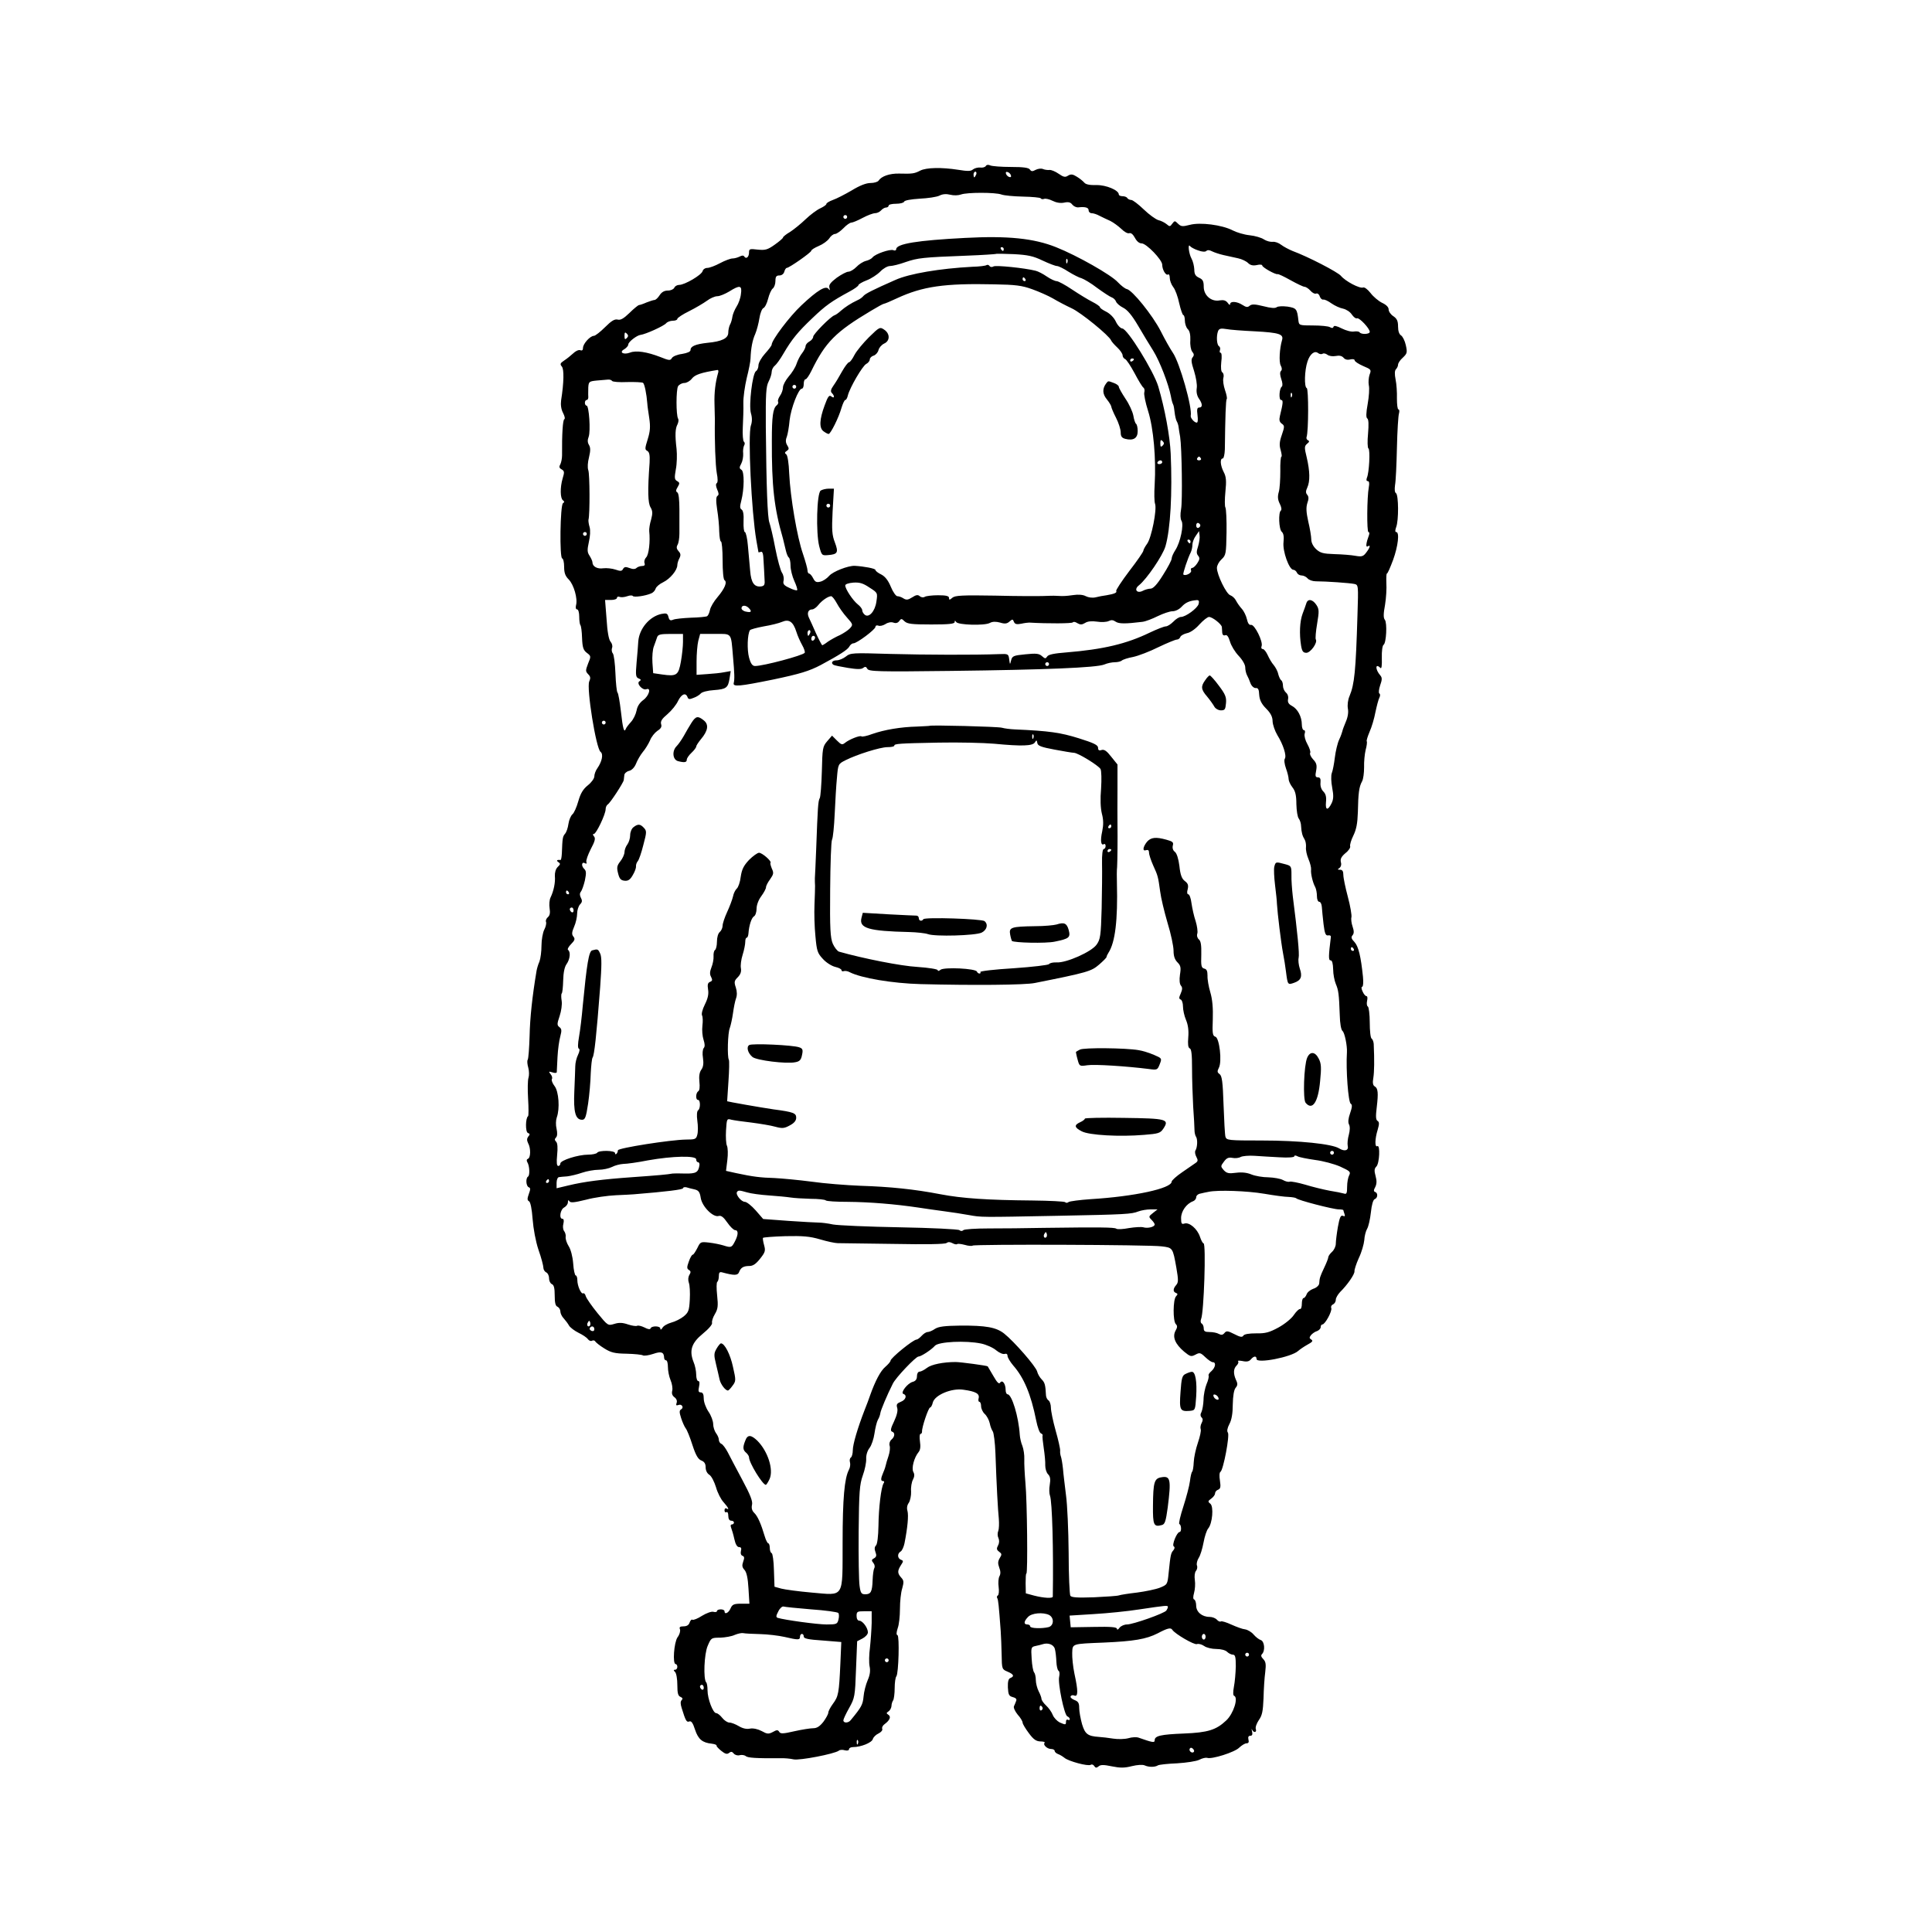 <?xml version="1.0" standalone="no"?>
<!DOCTYPE svg PUBLIC "-//W3C//DTD SVG 20010904//EN"
 "http://www.w3.org/TR/2001/REC-SVG-20010904/DTD/svg10.dtd">
<svg version="1.0" xmlns="http://www.w3.org/2000/svg"
 width="1024pt" height="1024pt" viewBox="0 0 1024 1024"
 preserveAspectRatio="xMidYMid meet">

<g transform="translate(0,1024) scale(0.1,-0.1)"
fill="#000000" stroke="none">
<path d="M5225 9360 c-4 -6 -17 -10 -30 -8 -12 1 -29 -3 -38 -10 -11 -10 -29
-10 -78 -2 -89 14 -169 12 -201 -4 -31 -16 -41 -18 -113 -16 -50 1 -93 -14
-108 -37 -4 -7 -24 -13 -43 -13 -23 0 -57 -13 -101 -40 -36 -21 -81 -44 -99
-50 -19 -7 -34 -16 -34 -21 0 -5 -15 -15 -32 -23 -18 -8 -53 -34 -78 -58 -25
-24 -62 -54 -82 -67 -21 -12 -38 -26 -38 -30 0 -4 -20 -21 -44 -38 -38 -27
-50 -30 -90 -26 -42 5 -46 4 -46 -15 0 -24 -15 -37 -25 -22 -4 7 -12 7 -25 0
-10 -5 -27 -10 -38 -10 -10 0 -40 -11 -66 -25 -26 -14 -56 -25 -67 -25 -12 0
-23 -8 -25 -17 -6 -21 -95 -73 -124 -73 -11 0 -23 -7 -26 -15 -4 -8 -18 -15
-34 -15 -19 0 -33 -8 -44 -25 -9 -14 -21 -25 -27 -25 -5 0 -24 -6 -42 -13 -18
-8 -36 -14 -41 -14 -4 -1 -27 -19 -50 -42 -30 -29 -47 -39 -62 -35 -16 4 -33
-6 -67 -40 -25 -25 -52 -46 -59 -46 -20 0 -58 -42 -58 -64 0 -12 -5 -16 -15
-12 -8 3 -25 -5 -37 -17 -13 -12 -34 -29 -48 -38 -21 -14 -23 -19 -12 -32 12
-14 11 -84 -4 -179 -3 -23 0 -47 10 -66 9 -17 12 -32 7 -34 -8 -3 -13 -77 -12
-192 0 -15 -4 -36 -9 -47 -8 -13 -6 -20 7 -27 15 -9 15 -15 5 -48 -14 -48 -13
-106 2 -116 8 -6 8 -10 0 -15 -15 -10 -19 -293 -4 -293 5 0 10 -20 10 -44 0
-33 6 -49 25 -68 26 -27 48 -101 38 -136 -3 -13 -1 -22 6 -22 6 0 11 -17 11
-38 0 -21 3 -42 6 -45 4 -4 8 -34 9 -68 2 -51 7 -65 25 -79 23 -17 23 -19 7
-57 -14 -37 -14 -41 0 -56 13 -13 14 -21 6 -39 -15 -35 36 -355 60 -373 16
-12 8 -51 -17 -87 -9 -12 -16 -32 -16 -43 0 -11 -15 -32 -34 -47 -26 -21 -39
-43 -51 -85 -9 -32 -23 -63 -31 -69 -8 -7 -18 -29 -21 -50 -3 -22 -11 -46 -19
-54 -12 -15 -13 -23 -16 -102 -1 -20 -4 -37 -7 -36 -19 2 -24 -3 -12 -11 12
-8 12 -12 -3 -26 -11 -11 -16 -30 -15 -49 3 -33 -6 -78 -23 -113 -6 -12 -8
-38 -5 -57 4 -24 1 -39 -9 -47 -8 -7 -13 -18 -10 -25 3 -7 -1 -26 -9 -41 -8
-15 -15 -54 -15 -85 0 -31 -5 -69 -11 -85 -7 -15 -13 -37 -15 -48 -23 -137
-35 -250 -37 -346 -2 -63 -6 -120 -10 -126 -4 -5 -2 -25 3 -42 5 -18 5 -42 1
-54 -4 -12 -5 -62 -2 -110 3 -49 3 -91 0 -93 -14 -9 -15 -84 -1 -89 11 -4 12
-8 2 -19 -8 -11 -8 -20 -1 -35 15 -26 14 -78 -1 -83 -7 -3 -8 -9 -3 -18 12
-19 14 -69 4 -76 -14 -8 -11 -52 4 -57 9 -3 9 -11 0 -35 -9 -25 -9 -34 1 -39
8 -5 15 -41 19 -95 4 -51 16 -117 31 -162 15 -42 26 -85 26 -95 0 -10 7 -21
15 -25 8 -3 15 -17 15 -31 0 -14 7 -28 15 -31 11 -5 15 -21 15 -60 0 -39 4
-56 15 -60 8 -4 15 -15 15 -25 0 -10 8 -27 18 -37 9 -10 22 -27 28 -38 6 -10
28 -27 50 -38 21 -10 44 -25 50 -34 6 -8 16 -12 22 -8 6 3 14 2 17 -4 4 -6 25
-23 48 -37 35 -22 55 -27 118 -28 42 -1 81 -5 87 -9 6 -3 30 0 54 8 43 15 57
10 58 -21 0 -7 5 -13 10 -13 6 0 10 -16 10 -35 0 -20 6 -51 14 -70 8 -18 12
-44 9 -56 -4 -15 0 -26 12 -35 11 -8 15 -20 11 -30 -4 -12 -2 -15 9 -11 18 8
32 -13 15 -23 -10 -6 -10 -15 0 -46 7 -22 18 -46 24 -54 7 -8 23 -48 36 -89
18 -55 30 -75 47 -82 16 -6 23 -17 23 -36 0 -17 8 -33 20 -40 11 -7 26 -37 35
-66 8 -29 26 -64 40 -79 25 -28 33 -44 15 -33 -5 3 -10 -1 -10 -10 0 -9 5 -13
10 -10 6 4 10 -5 10 -19 0 -16 6 -26 15 -26 8 0 15 -4 15 -10 0 -5 -5 -10 -11
-10 -7 0 -8 -7 -4 -17 4 -10 12 -37 17 -60 6 -28 15 -43 25 -43 11 0 14 -6 10
-21 -3 -12 0 -22 8 -25 11 -4 11 -12 4 -31 -7 -20 -6 -30 7 -44 11 -12 18 -44
21 -98 l5 -81 -44 0 c-38 0 -47 -4 -56 -25 -11 -25 -32 -34 -32 -15 0 6 -9 10
-20 10 -11 0 -20 -4 -20 -9 0 -5 -8 -7 -19 -4 -10 3 -37 -7 -60 -21 -23 -15
-46 -24 -51 -21 -5 3 -11 -4 -15 -15 -4 -13 -15 -20 -32 -20 -19 0 -24 -4 -19
-16 3 -9 -2 -28 -13 -42 -19 -28 -27 -142 -10 -142 5 0 9 -7 9 -15 0 -8 -5
-15 -12 -15 -9 0 -9 -3 0 -12 7 -7 12 -38 12 -69 0 -44 4 -58 17 -63 11 -5 13
-10 6 -17 -7 -7 -7 -20 0 -42 21 -68 26 -77 41 -71 10 4 19 -9 30 -44 17 -51
39 -69 89 -74 15 -2 26 -6 25 -10 -2 -3 10 -16 25 -28 21 -17 31 -19 41 -11
10 8 16 8 25 -3 6 -8 21 -12 31 -9 11 3 26 1 33 -5 11 -9 54 -12 182 -11 22 1
54 -2 71 -6 32 -7 217 29 240 46 5 5 20 6 32 2 13 -3 22 -1 22 6 0 6 10 11 21
11 42 0 99 23 105 42 3 11 17 24 30 30 14 7 23 17 20 25 -3 7 3 18 13 25 27
20 35 39 20 49 -12 8 -12 10 0 18 8 5 15 18 16 28 0 10 4 24 9 31 4 6 8 36 8
64 0 29 4 58 9 63 12 16 17 214 6 218 -7 2 -6 15 1 37 7 18 12 64 12 103 0 38
5 87 12 108 9 33 9 42 -5 57 -21 23 -21 36 -2 66 14 21 14 24 0 29 -19 8 -20
33 -1 44 7 4 16 24 20 43 17 86 22 147 16 171 -5 16 -2 32 7 44 7 11 13 38 12
60 -2 22 3 50 10 63 8 15 9 28 2 40 -11 20 4 77 28 106 9 11 11 29 7 56 -3 22
-2 40 3 40 5 0 8 6 8 12 -2 21 34 128 43 128 4 0 11 12 14 26 10 40 100 78
163 68 65 -9 86 -21 80 -45 -3 -10 -1 -19 4 -19 5 0 9 -11 9 -23 0 -13 9 -32
19 -41 11 -10 23 -32 27 -50 3 -17 11 -36 16 -43 5 -7 12 -59 14 -115 6 -172
13 -301 18 -348 2 -25 1 -54 -3 -65 -5 -11 -4 -28 1 -37 5 -12 5 -26 -2 -39
-9 -17 -8 -23 5 -33 15 -11 16 -15 4 -34 -10 -17 -11 -28 -3 -50 8 -20 8 -35
1 -47 -5 -9 -7 -35 -4 -56 3 -22 1 -42 -4 -45 -5 -3 -7 -10 -3 -15 5 -9 8 -38
18 -174 2 -27 4 -84 5 -126 1 -75 2 -77 31 -89 33 -14 38 -25 15 -34 -10 -4
-14 -18 -13 -50 2 -38 6 -46 26 -51 16 -4 22 -11 18 -20 -3 -8 -8 -21 -12 -29
-3 -7 6 -27 20 -44 15 -16 26 -36 26 -42 0 -7 15 -32 33 -56 25 -34 39 -43 61
-44 16 0 26 -3 23 -7 -11 -10 13 -33 34 -33 11 0 19 -5 19 -10 0 -6 8 -13 18
-17 9 -3 24 -12 34 -20 21 -18 125 -46 139 -37 6 4 15 1 19 -7 7 -10 12 -10
23 -1 10 9 27 9 70 0 44 -9 67 -9 106 1 29 7 57 9 68 4 22 -10 54 -10 70 0 6
4 52 9 102 11 49 3 103 11 118 19 15 8 34 12 41 10 24 -9 147 30 170 54 13 12
30 23 39 23 10 0 14 6 10 20 -3 13 0 20 10 20 10 0 13 7 9 23 -3 12 -3 16 0
10 8 -19 27 -16 20 3 -3 9 4 29 16 47 18 25 22 47 25 116 1 47 5 109 9 138 5
42 3 55 -10 69 -12 12 -14 20 -7 27 18 18 13 67 -6 74 -10 3 -27 16 -39 30
-11 13 -31 25 -45 27 -13 1 -45 13 -72 25 -26 12 -51 20 -56 17 -5 -3 -14 1
-21 9 -7 8 -24 15 -39 15 -40 0 -71 26 -71 60 0 15 -5 30 -10 32 -7 2 -7 14
-1 36 5 18 7 48 4 67 -3 20 -1 41 6 49 6 7 9 20 5 29 -3 8 1 26 9 39 9 13 20
50 26 82 6 33 17 66 25 75 22 26 30 116 11 131 -14 11 -13 14 5 27 11 8 20 20
20 27 0 8 7 17 16 20 13 5 15 15 10 48 -4 24 -3 44 3 47 15 10 50 194 39 208
-6 7 -3 24 8 45 12 22 18 57 18 104 1 45 6 77 15 88 11 13 12 22 2 42 -15 34
-14 60 4 77 8 8 11 18 7 22 -4 4 7 4 24 1 22 -5 35 -2 44 9 15 18 30 20 30 2
0 -26 186 10 221 43 9 8 31 23 49 33 26 14 31 20 20 27 -11 7 -11 11 -1 24 7
8 21 18 32 21 10 4 19 13 19 21 0 8 4 14 9 14 14 0 53 71 47 87 -3 7 1 16 9
19 8 4 15 14 15 25 0 10 11 28 23 41 38 37 78 95 76 110 -1 7 9 39 23 70 15
31 27 74 29 95 1 21 8 48 15 60 7 11 16 51 20 87 4 40 12 67 20 70 17 6 18 33
3 38 -9 3 -9 10 0 26 8 16 9 33 2 58 -8 29 -7 40 4 51 17 17 21 118 5 108 -14
-8 -13 39 2 87 9 31 9 41 -1 47 -9 6 -10 24 -4 72 9 76 7 101 -11 111 -9 5
-12 19 -7 45 5 33 6 92 2 180 -1 12 -6 25 -11 28 -6 3 -10 42 -10 85 0 43 -5
82 -10 85 -6 3 -7 17 -4 31 3 13 2 24 -3 24 -6 0 -15 11 -21 25 -7 14 -7 25
-2 25 5 0 7 23 4 53 -11 108 -24 161 -45 184 -17 17 -19 26 -10 36 8 10 8 22
0 46 -6 17 -9 40 -6 50 2 10 -6 59 -19 107 -13 49 -24 101 -24 117 0 19 -5 27
-17 27 -14 0 -15 2 -4 9 8 6 12 18 8 31 -4 17 2 29 24 48 17 13 28 30 25 37
-2 7 5 32 17 56 16 33 22 64 24 124 2 100 6 134 22 163 7 12 11 46 11 75 -1
29 3 70 8 91 6 22 9 43 6 47 -2 4 5 26 15 50 11 24 25 71 31 104 7 33 16 68
21 77 5 10 5 19 0 22 -5 3 -3 22 4 43 11 31 11 41 1 53 -28 32 -27 67 0 40 7
-7 9 11 8 53 -1 35 3 65 9 69 15 9 20 117 7 133 -8 9 -8 32 1 79 6 36 9 88 7
116 -1 27 0 50 3 50 4 0 18 33 33 73 26 72 35 147 16 147 -6 0 -6 9 0 26 14
35 13 171 -1 180 -7 4 -8 20 -5 43 4 20 8 109 10 197 2 89 7 171 11 183 3 11
2 21 -3 21 -5 0 -8 26 -8 58 1 31 -2 77 -7 100 -6 30 -5 48 2 55 6 6 11 17 11
24 0 8 11 25 25 37 23 22 25 27 16 67 -5 23 -17 46 -25 51 -10 6 -16 23 -16
47 0 30 -6 42 -25 55 -14 9 -25 25 -25 36 0 12 -13 25 -35 35 -18 9 -46 32
-61 52 -15 19 -32 32 -39 29 -18 -7 -94 33 -118 62 -17 20 -173 101 -257 132
-19 8 -46 22 -59 32 -14 11 -34 18 -46 16 -12 -1 -32 4 -46 13 -13 9 -47 19
-76 22 -29 3 -69 15 -90 26 -56 29 -172 44 -227 29 -39 -10 -46 -9 -62 6 -17
17 -18 17 -31 0 -11 -16 -14 -16 -30 -2 -10 8 -29 18 -43 21 -14 4 -49 29 -78
57 -28 27 -58 50 -66 50 -8 0 -18 5 -21 10 -3 6 -15 10 -26 10 -10 0 -19 4
-19 9 0 23 -68 51 -119 50 -34 -1 -56 3 -64 13 -7 8 -24 22 -39 31 -22 14 -32
15 -47 6 -15 -10 -24 -8 -50 10 -17 12 -39 21 -48 20 -10 -1 -26 1 -35 5 -9 4
-26 2 -38 -4 -18 -10 -24 -9 -31 1 -6 10 -34 14 -101 14 -51 0 -100 4 -109 8
-10 5 -20 4 -24 -3z m-51 -45 c-4 -8 -8 -15 -10 -15 -2 0 -4 7 -4 15 0 8 4 15
10 15 5 0 7 -7 4 -15z m184 -4 c3 -8 -1 -12 -9 -9 -7 2 -15 10 -17 17 -3 8 1
12 9 9 7 -2 15 -10 17 -17z m-265 -102 c32 12 183 12 215 0 13 -5 64 -10 113
-11 50 -1 92 -5 95 -9 3 -5 11 -6 18 -3 8 3 28 -2 44 -10 20 -10 42 -14 62
-10 22 5 34 2 43 -10 7 -9 21 -16 32 -15 38 4 55 -1 55 -16 0 -8 7 -15 16 -15
9 0 28 -6 42 -14 15 -7 40 -20 57 -27 16 -8 42 -27 58 -42 16 -16 34 -26 42
-23 10 3 20 -6 30 -24 10 -19 23 -30 36 -30 25 0 109 -87 109 -113 0 -26 19
-59 31 -52 5 4 9 -5 9 -18 0 -13 8 -35 18 -48 11 -13 25 -52 32 -86 8 -35 18
-63 22 -63 4 0 8 -13 8 -29 0 -16 7 -37 15 -45 11 -10 15 -31 14 -60 -2 -25 3
-51 10 -60 10 -12 11 -19 2 -30 -9 -11 -7 -27 8 -73 10 -33 17 -72 14 -90 -3
-20 1 -40 11 -55 20 -28 21 -48 2 -48 -11 0 -13 -10 -9 -40 3 -24 2 -40 -4
-40 -13 0 -34 25 -32 36 10 41 -59 284 -95 335 -13 19 -42 70 -64 114 -43 84
-151 218 -180 223 -9 2 -30 18 -47 36 -35 39 -217 142 -328 186 -118 47 -256
61 -482 49 -252 -13 -365 -31 -365 -60 0 -6 -7 -9 -15 -5 -18 7 -96 -20 -110
-38 -5 -7 -22 -16 -36 -19 -15 -4 -37 -18 -50 -32 -13 -13 -32 -25 -42 -25
-10 0 -38 -15 -62 -32 -33 -25 -43 -38 -39 -53 4 -14 3 -16 -4 -7 -14 21 -59
-6 -144 -86 -64 -60 -158 -185 -158 -209 0 -5 -16 -26 -35 -47 -19 -21 -35
-49 -35 -62 0 -13 -6 -27 -13 -31 -19 -12 -39 -180 -27 -223 7 -23 7 -45 0
-65 -17 -51 3 -460 29 -610 6 -33 11 -61 11 -62 0 -1 6 0 13 2 8 4 13 -10 14
-47 2 -29 4 -71 5 -93 3 -34 0 -40 -17 -43 -37 -5 -54 19 -59 83 -3 33 -8 93
-12 133 -3 39 -11 72 -16 72 -5 0 -8 25 -7 56 2 36 -2 58 -10 63 -10 6 -10 17
-2 47 16 63 17 154 1 164 -12 7 -12 13 -1 33 7 13 11 37 10 53 -2 16 1 35 5
43 5 7 4 16 -1 20 -5 3 -8 38 -6 76 2 39 4 96 3 127 -1 32 8 92 18 135 11 43
20 89 20 103 2 54 10 97 25 130 8 19 18 57 22 83 4 27 14 51 21 54 8 3 19 25
25 49 6 24 17 49 25 55 8 6 14 24 14 40 0 23 5 29 21 29 12 0 23 8 26 20 3 11
9 20 13 20 13 0 130 82 130 91 0 5 18 16 39 25 22 9 47 27 56 40 8 13 22 24
31 24 8 0 28 14 44 30 16 17 35 30 42 30 7 0 34 11 60 25 26 14 56 25 66 25
11 0 25 7 32 15 7 8 19 15 26 15 8 0 14 5 14 10 0 6 18 10 39 10 22 0 41 5 43
11 2 7 36 13 83 16 43 2 90 9 104 16 17 9 37 10 57 5 19 -5 43 -4 57 1z m-603
-119 c0 -5 -4 -10 -10 -10 -5 0 -10 5 -10 10 0 6 5 10 10 10 6 0 10 -4 10 -10z
m1860 -177 c21 -8 38 -9 44 -3 6 6 17 5 30 -2 12 -6 39 -15 61 -20 22 -5 57
-13 77 -17 20 -4 44 -16 53 -25 12 -12 26 -15 46 -11 16 4 29 3 29 -2 0 -10
70 -49 81 -46 4 2 35 -13 69 -32 34 -19 68 -35 74 -35 7 0 21 -9 31 -20 10
-12 24 -19 31 -16 7 3 16 -4 19 -15 4 -11 12 -18 18 -17 7 2 26 -7 44 -20 17
-12 45 -25 62 -28 17 -4 37 -17 46 -31 9 -13 21 -23 28 -20 12 4 67 -54 67
-72 0 -13 -46 -15 -54 -2 -3 4 -16 6 -29 4 -14 -3 -43 5 -65 16 -28 14 -42 17
-44 9 -3 -8 -9 -8 -19 -2 -8 5 -48 9 -89 9 -73 0 -75 1 -78 25 -7 63 -10 67
-58 75 -26 3 -50 2 -57 -3 -8 -7 -32 -5 -70 5 -45 11 -61 12 -73 3 -11 -10
-19 -9 -39 4 -29 19 -65 21 -65 4 0 -6 -6 -4 -13 7 -10 13 -22 16 -42 13 -44
-9 -85 26 -85 72 0 30 -5 39 -25 48 -19 9 -25 19 -25 44 -1 18 -7 44 -15 58
-14 25 -21 84 -7 65 4 -5 23 -16 42 -22z m-1030 7 c0 -5 -2 -10 -4 -10 -3 0
-8 5 -11 10 -3 6 -1 10 4 10 6 0 11 -4 11 -10z m206 -61 c34 -16 68 -29 76
-29 8 0 35 -13 61 -30 26 -16 57 -32 70 -35 12 -4 50 -26 82 -51 33 -24 68
-47 77 -50 9 -3 20 -13 23 -22 3 -9 20 -24 38 -33 22 -11 46 -39 79 -95 25
-43 62 -104 81 -134 34 -55 80 -174 93 -240 3 -19 9 -39 12 -44 3 -5 6 -24 8
-43 2 -18 7 -39 11 -46 4 -6 9 -21 10 -32 1 -11 5 -33 8 -50 9 -59 13 -341 5
-384 -5 -28 -4 -51 2 -61 14 -21 -6 -115 -32 -155 -11 -17 -20 -37 -20 -46 0
-8 -21 -48 -46 -87 -31 -50 -52 -72 -66 -72 -10 0 -29 -5 -40 -11 -32 -17 -50
7 -21 29 41 33 125 156 140 206 27 92 37 283 28 491 -4 92 -31 239 -66 357
-24 80 -164 307 -191 307 -9 1 -25 17 -34 37 -10 21 -31 42 -51 52 -18 9 -33
19 -33 24 0 4 -18 17 -40 28 -22 11 -71 41 -107 65 -37 25 -74 45 -83 45 -8 0
-32 11 -51 24 -20 14 -47 28 -60 31 -60 15 -210 30 -223 23 -8 -5 -17 -4 -21
2 -4 6 -11 8 -16 5 -5 -4 -39 -8 -76 -9 -170 -9 -333 -36 -408 -70 -118 -52
-157 -72 -168 -84 -6 -8 -20 -18 -32 -23 -36 -17 -65 -36 -88 -56 -12 -11 -27
-22 -34 -24 -21 -7 -113 -100 -113 -114 0 -8 -9 -19 -20 -25 -11 -6 -20 -17
-20 -24 0 -7 -8 -24 -18 -37 -11 -13 -24 -39 -30 -57 -6 -19 -25 -49 -42 -68
-16 -19 -30 -45 -30 -57 0 -12 -7 -33 -16 -45 -8 -12 -13 -26 -10 -31 3 -5 0
-14 -8 -20 -19 -16 -25 -59 -25 -186 -1 -242 12 -358 59 -520 4 -16 11 -45 15
-62 4 -18 11 -35 16 -38 5 -4 9 -23 9 -43 0 -20 9 -57 20 -81 11 -24 18 -46
15 -49 -3 -3 -21 2 -41 12 -29 13 -35 21 -31 38 3 11 0 30 -8 42 -8 11 -24 70
-36 131 -11 60 -26 121 -31 135 -10 27 -16 184 -19 506 -1 177 1 215 15 242 9
17 16 40 16 50 0 11 7 26 16 33 9 7 30 36 46 64 45 77 77 116 154 189 70 67
101 89 197 141 26 14 47 29 47 34 0 4 19 16 43 25 24 9 56 30 72 46 16 17 39
30 52 30 13 0 50 9 83 21 65 22 89 25 325 34 82 3 151 8 153 9 1 2 44 1 95 -1
75 -4 103 -10 153 -34z m131 -11 c-3 -8 -6 -5 -6 6 -1 11 2 17 5 13 3 -3 4
-12 1 -19z m-222 -88 c3 -5 1 -10 -4 -10 -6 0 -11 5 -11 10 0 6 2 10 4 10 3 0
8 -4 11 -10z m36 -53 c36 -13 86 -35 110 -49 25 -15 69 -38 99 -52 50 -23 199
-145 209 -170 2 -6 17 -23 33 -38 15 -14 28 -33 28 -41 0 -8 6 -17 13 -20 8
-3 30 -37 51 -76 20 -38 41 -73 47 -76 5 -4 7 -15 4 -25 -3 -9 6 -54 20 -98
29 -91 43 -254 35 -390 -3 -46 -2 -92 2 -102 11 -30 -19 -181 -42 -212 -11
-15 -20 -32 -20 -37 0 -6 -33 -54 -74 -107 -41 -54 -72 -102 -70 -106 6 -9 -9
-16 -51 -23 -16 -2 -43 -7 -58 -11 -17 -4 -38 -1 -52 6 -14 8 -40 10 -66 6
-44 -6 -51 -6 -91 -4 -13 1 -43 0 -68 -1 -25 -1 -139 -1 -255 2 -174 3 -213 1
-227 -11 -15 -13 -18 -13 -18 -1 0 10 -15 14 -58 14 -31 0 -63 -4 -70 -8 -7
-5 -19 -4 -27 3 -10 9 -20 7 -40 -6 -22 -14 -31 -15 -46 -6 -10 7 -25 12 -33
12 -7 0 -23 22 -34 49 -14 34 -30 55 -51 66 -17 8 -31 19 -31 24 0 8 -60 19
-110 22 -35 1 -115 -30 -135 -53 -12 -14 -33 -28 -47 -31 -20 -5 -28 -2 -38
18 -7 14 -17 25 -22 25 -4 0 -8 8 -8 17 0 9 -11 48 -24 87 -31 88 -67 300 -73
426 -2 57 -9 98 -16 102 -9 6 -8 11 3 18 12 8 13 13 3 29 -9 14 -10 28 -3 45
5 13 12 53 15 88 7 64 47 168 65 168 6 0 10 11 10 25 0 14 4 25 10 25 5 0 18
19 30 43 75 154 129 208 317 320 33 20 64 37 68 37 4 0 35 13 69 29 136 63
251 80 516 74 112 -2 146 -6 201 -26z m-1544 -26 c-2 -21 -13 -51 -23 -66 -10
-16 -20 -40 -22 -53 -2 -14 -7 -33 -13 -43 -5 -10 -9 -29 -9 -42 0 -30 -34
-47 -110 -54 -63 -7 -90 -18 -90 -38 0 -9 -16 -16 -45 -21 -25 -3 -49 -13 -54
-22 -8 -14 -15 -13 -62 6 -70 27 -128 36 -160 23 -35 -13 -60 2 -30 18 11 7
21 18 21 25 0 14 46 49 65 51 26 3 124 47 136 62 6 7 22 13 35 13 13 0 24 4
24 10 0 5 28 24 63 41 34 17 76 42 94 55 17 13 42 24 55 24 13 0 41 12 63 25
57 36 69 33 62 -14z m2723 -197 c130 -7 155 -15 145 -47 -13 -44 -17 -115 -7
-134 7 -13 8 -23 1 -30 -6 -6 -5 -21 2 -42 7 -19 8 -36 3 -40 -14 -10 -17 -71
-4 -71 12 0 11 -15 -6 -84 -5 -21 -3 -32 9 -41 16 -11 16 -16 1 -60 -13 -37
-14 -55 -6 -81 5 -19 7 -34 4 -34 -4 0 -7 -35 -6 -78 0 -42 -3 -92 -8 -109 -7
-24 -6 -41 5 -63 9 -17 11 -32 6 -36 -14 -9 -11 -100 5 -113 9 -8 12 -25 9
-54 -6 -48 30 -147 52 -147 7 0 15 -7 19 -15 3 -8 14 -15 24 -15 11 0 25 -7
32 -15 7 -9 27 -16 44 -16 55 0 180 -9 204 -14 22 -5 22 -6 17 -163 -9 -301
-16 -368 -42 -431 -9 -20 -12 -48 -9 -66 4 -20 0 -46 -11 -71 -9 -21 -17 -43
-18 -49 -1 -5 -8 -26 -17 -45 -9 -19 -19 -62 -23 -95 -4 -33 -11 -70 -16 -82
-5 -13 -4 -47 2 -78 8 -42 7 -61 -3 -82 -20 -41 -34 -38 -30 5 3 28 -1 44 -14
57 -11 11 -17 29 -15 47 2 20 -2 28 -14 28 -13 0 -15 7 -9 36 5 28 2 40 -16
59 -12 13 -19 28 -16 34 4 5 -3 26 -14 46 -12 21 -18 45 -15 56 4 11 2 19 -4
19 -6 0 -11 14 -11 30 0 41 -22 83 -53 99 -17 9 -23 19 -20 35 3 13 -2 28 -11
35 -9 8 -16 24 -16 37 0 12 -4 25 -9 28 -5 3 -12 18 -16 33 -3 16 -15 37 -24
48 -10 11 -24 35 -32 53 -8 17 -19 32 -26 32 -7 0 -10 7 -6 16 8 23 -37 115
-56 112 -10 -2 -17 8 -22 30 -4 18 -16 43 -27 55 -11 12 -25 32 -31 44 -6 12
-19 24 -30 28 -21 6 -71 109 -71 145 0 13 11 33 24 45 24 22 25 30 27 143 1
66 -2 125 -6 132 -4 6 -4 44 0 84 6 57 4 80 -9 104 -18 35 -21 72 -5 72 5 0
10 21 11 48 2 172 5 262 10 267 3 3 -1 24 -9 47 -8 23 -12 52 -9 64 4 13 1 26
-5 30 -7 4 -9 24 -6 55 4 28 2 49 -3 49 -5 0 -7 6 -4 14 3 8 1 17 -5 21 -12 7
-15 54 -5 80 5 13 15 16 43 11 20 -4 88 -9 151 -12z m-3328 -36 c-9 -9 -12 -7
-12 12 0 19 3 21 12 12 9 -9 9 -15 0 -24z m3688 -83 c6 4 17 1 25 -5 9 -7 28
-10 44 -7 20 4 33 1 42 -9 8 -10 21 -13 36 -9 13 3 23 1 23 -5 0 -6 20 -19 45
-30 43 -18 44 -20 34 -46 -5 -15 -7 -40 -4 -56 4 -16 1 -60 -6 -99 -9 -49 -9
-73 -2 -77 7 -5 8 -32 4 -80 -4 -40 -3 -76 2 -79 10 -6 4 -129 -8 -155 -4 -11
-3 -18 4 -18 8 0 10 -11 6 -32 -10 -53 -11 -238 -2 -238 5 0 6 -7 3 -16 -15
-40 -19 -67 -7 -60 17 11 13 -6 -8 -33 -15 -20 -23 -23 -57 -17 -21 4 -71 8
-111 9 -60 2 -75 6 -97 26 -16 15 -26 35 -26 52 0 15 -7 58 -16 95 -11 50 -12
74 -5 97 8 22 8 34 0 44 -9 10 -9 20 0 39 15 33 14 86 -3 159 -13 53 -13 60 2
73 12 9 13 15 5 18 -7 3 -10 11 -8 17 11 31 11 257 1 260 -14 5 -12 94 4 141
13 40 38 60 57 44 7 -5 17 -7 23 -3z m-1000 -29 c0 -3 -4 -8 -10 -11 -5 -3
-10 -1 -10 4 0 6 5 11 10 11 6 0 10 -2 10 -4z m-2204 -73 c-14 -48 -21 -104
-19 -163 1 -36 2 -74 2 -85 -2 -112 3 -242 10 -282 6 -30 6 -50 0 -54 -6 -4
-5 -16 2 -33 9 -20 10 -29 2 -34 -8 -5 -9 -26 -2 -72 6 -36 11 -89 11 -117 1
-29 5 -53 9 -53 5 0 9 -45 9 -99 0 -58 4 -102 10 -106 16 -10 1 -45 -37 -90
-19 -22 -37 -52 -40 -68 -3 -15 -10 -30 -15 -33 -5 -3 -43 -7 -86 -8 -42 -2
-85 -6 -95 -11 -14 -6 -20 -2 -24 15 -5 19 -11 21 -37 16 -63 -13 -118 -78
-123 -146 -1 -19 -5 -70 -9 -112 -6 -68 -4 -78 11 -84 13 -5 14 -9 4 -15 -18
-11 17 -50 37 -42 27 10 14 -35 -16 -57 -19 -14 -32 -33 -36 -56 -4 -20 -17
-47 -30 -61 -12 -13 -25 -30 -27 -36 -9 -24 -16 1 -26 92 -6 52 -14 97 -18
100 -4 3 -9 49 -11 101 -2 52 -8 100 -14 107 -6 7 -7 20 -4 29 4 9 0 24 -8 33
-9 10 -17 52 -21 119 l-8 102 32 0 c17 0 31 5 31 11 0 6 7 9 15 5 8 -3 26 -1
40 4 13 5 27 5 29 1 6 -8 66 0 98 14 10 4 20 15 23 25 3 10 21 25 40 34 37 18
75 64 75 91 0 9 5 25 11 36 8 16 7 25 -4 37 -11 12 -13 22 -6 34 6 10 10 37
10 60 0 24 0 81 0 127 0 53 -4 87 -11 91 -9 5 -8 13 2 29 11 19 11 23 -3 31
-14 8 -15 17 -7 62 6 29 7 78 4 108 -9 75 -7 109 5 131 5 11 7 24 3 30 -11 19
-11 153 0 172 6 9 21 17 33 17 12 0 30 10 40 23 16 21 49 32 136 46 5 0 6 -7
3 -16z m-562 -42 c3 -5 39 -8 80 -6 41 1 79 -1 84 -4 8 -5 19 -58 23 -111 0
-8 5 -42 10 -75 7 -47 5 -71 -8 -113 -15 -48 -16 -55 -2 -62 11 -7 14 -22 12
-62 -11 -151 -9 -214 5 -237 11 -19 12 -31 3 -65 -7 -22 -11 -50 -10 -61 6
-55 -2 -125 -16 -139 -8 -8 -12 -22 -9 -30 4 -11 0 -16 -13 -16 -10 0 -24 -5
-29 -10 -7 -7 -19 -8 -37 -1 -21 8 -28 7 -35 -5 -6 -12 -14 -12 -40 -3 -18 6
-47 9 -64 7 -32 -5 -58 9 -58 32 0 6 -7 21 -15 34 -13 19 -13 31 -4 73 7 30 9
62 4 79 -5 16 -7 34 -6 39 8 28 7 243 -1 263 -5 14 -3 42 4 69 8 34 8 50 0 64
-8 13 -9 26 -2 44 11 30 2 165 -11 165 -5 0 -9 7 -9 15 0 8 4 15 10 15 5 0 9
8 8 18 -1 9 0 31 0 49 2 30 5 32 45 36 23 2 50 4 59 5 9 1 19 -2 22 -7z m976
-31 c0 -5 -4 -10 -10 -10 -5 0 -10 5 -10 10 0 6 5 10 10 10 6 0 10 -4 10 -10z
m2627 -52 c-3 -8 -6 -5 -6 6 -1 11 2 17 5 13 3 -3 4 -12 1 -19z m-685 -260
c-9 -9 -12 -7 -12 12 0 19 3 21 12 12 9 -9 9 -15 0 -24z m203 -68 c3 -5 -1
-10 -10 -10 -9 0 -13 5 -10 10 3 6 8 10 10 10 2 0 7 -4 10 -10z m-205 -20 c0
-5 -7 -10 -16 -10 -8 0 -12 5 -9 10 3 6 10 10 16 10 5 0 9 -4 9 -10z m202
-335 c0 -5 -5 -11 -11 -13 -6 -2 -11 4 -11 13 0 9 5 15 11 13 6 -2 11 -8 11
-13z m-3252 -45 c0 -5 -4 -10 -10 -10 -5 0 -10 5 -10 10 0 6 5 10 10 10 6 0
10 -4 10 -10z m3240 -66 c-9 -27 -9 -38 0 -49 10 -12 9 -20 -4 -40 -9 -14 -21
-25 -27 -25 -6 0 -9 -6 -6 -14 5 -13 -31 -31 -41 -21 -4 4 24 88 39 117 5 10
9 28 9 41 0 12 8 34 18 47 l17 25 3 -23 c2 -12 -2 -38 -8 -58z m-40 26 c0 -5
-2 -10 -4 -10 -3 0 -8 5 -11 10 -3 6 -1 10 4 10 6 0 11 -4 11 -10z m-1665
-319 c-7 -51 -40 -88 -62 -69 -7 6 -13 16 -13 23 0 8 -11 22 -24 32 -26 21
-66 81 -66 100 0 7 18 13 43 15 33 2 51 -3 85 -26 44 -28 44 -28 37 -75z
m-210 -8 c11 -21 35 -55 54 -76 32 -36 33 -38 16 -57 -9 -10 -33 -26 -53 -36
-21 -9 -49 -25 -64 -35 -14 -11 -28 -19 -30 -19 -2 0 -17 28 -33 63 -15 34
-32 72 -38 84 -11 24 -3 43 18 43 7 0 22 10 32 23 19 24 51 46 68 47 6 0 19
-17 30 -37z m1918 -4 c-6 -23 -69 -69 -94 -69 -9 0 -27 -11 -40 -25 -13 -13
-31 -25 -40 -25 -9 0 -47 -15 -85 -33 -124 -60 -247 -89 -442 -105 -64 -5 -96
-11 -102 -22 -8 -12 -11 -12 -27 2 -15 14 -31 16 -88 10 -63 -6 -70 -9 -76
-32 -6 -25 -6 -24 -10 5 -4 29 -5 30 -54 28 -131 -5 -390 -4 -578 1 -199 6
-209 6 -234 -14 -14 -11 -36 -20 -49 -20 -23 0 -32 -14 -16 -24 5 -3 39 -10
76 -16 49 -8 72 -8 81 0 10 8 16 7 22 -5 8 -14 52 -16 444 -11 496 6 771 17
812 34 16 7 41 12 56 12 15 0 31 4 37 9 5 5 32 14 60 19 28 6 88 29 134 52 46
22 90 40 97 40 8 0 16 6 19 14 3 8 19 16 35 20 18 3 46 23 66 46 20 22 43 40
51 40 18 0 66 -38 68 -53 0 -7 2 -20 2 -31 1 -11 7 -16 16 -13 9 4 17 -7 25
-33 6 -22 27 -56 46 -76 20 -21 35 -47 35 -61 0 -13 4 -31 9 -41 5 -9 14 -29
19 -44 6 -15 18 -25 27 -25 13 2 18 -7 19 -36 2 -27 12 -48 37 -73 24 -24 34
-44 34 -68 1 -18 12 -50 25 -72 31 -50 50 -109 40 -125 -5 -6 -2 -30 6 -52 8
-22 14 -47 14 -57 0 -9 9 -29 20 -43 15 -19 21 -41 21 -89 1 -35 6 -69 13 -77
6 -8 12 -26 12 -40 2 -34 7 -52 19 -71 5 -8 8 -26 7 -40 -2 -14 4 -42 13 -63
9 -21 15 -46 14 -55 -3 -21 9 -71 22 -94 5 -10 9 -31 9 -48 0 -17 5 -30 13
-30 6 0 12 -12 13 -27 1 -16 5 -56 9 -91 6 -49 11 -62 24 -60 9 2 15 -1 15 -7
-13 -104 -13 -125 -2 -125 9 0 13 -17 14 -48 0 -26 7 -60 14 -77 14 -33 17
-52 21 -165 1 -45 7 -79 15 -85 11 -9 25 -78 23 -112 -6 -94 7 -264 20 -273 9
-5 8 -18 -3 -50 -10 -28 -12 -49 -6 -60 6 -11 5 -32 -1 -55 -6 -21 -8 -46 -6
-57 7 -26 -16 -33 -45 -15 -38 24 -211 42 -410 42 -178 0 -187 1 -193 20 -3
11 -7 88 -10 170 -4 120 -8 152 -21 162 -13 9 -13 15 -4 33 18 33 3 158 -18
165 -15 4 -17 18 -14 92 2 59 -2 106 -13 143 -9 30 -16 70 -15 88 0 25 -4 35
-17 38 -16 4 -18 15 -16 74 1 50 -2 72 -13 81 -8 7 -12 20 -8 31 3 10 -1 40
-9 66 -9 26 -18 68 -22 95 -3 26 -11 47 -17 47 -6 0 -8 11 -3 27 5 21 1 31
-15 43 -16 12 -24 32 -29 80 -5 39 -14 67 -24 75 -10 7 -14 20 -11 33 5 17 0
22 -33 31 -57 16 -83 13 -104 -11 -22 -28 -25 -52 -4 -44 10 3 15 -1 15 -13 0
-11 10 -41 22 -68 25 -55 26 -58 37 -138 4 -33 22 -108 39 -166 18 -58 32
-125 32 -148 0 -28 6 -47 21 -62 17 -17 19 -28 13 -65 -4 -28 -2 -49 5 -58 9
-10 8 -21 -1 -42 -10 -22 -10 -28 0 -32 6 -2 12 -18 12 -37 0 -18 7 -50 16
-71 11 -26 15 -56 12 -92 -3 -37 -1 -55 8 -59 9 -3 12 -34 12 -106 0 -56 3
-147 6 -202 4 -55 7 -111 7 -125 0 -14 4 -29 8 -35 9 -12 8 -56 -3 -73 -4 -6
-2 -21 5 -34 9 -17 9 -23 -4 -32 -9 -6 -41 -28 -71 -49 -31 -21 -56 -44 -56
-50 0 -36 -198 -79 -430 -93 -58 -4 -110 -11 -116 -15 -6 -5 -14 -6 -18 -1 -4
4 -83 8 -174 9 -236 2 -372 11 -487 33 -140 27 -268 40 -425 45 -74 3 -191 12
-260 22 -69 9 -156 17 -195 19 -73 2 -115 7 -203 26 l-54 12 7 57 c4 31 3 65
-2 76 -5 10 -7 47 -5 81 4 62 4 64 29 57 13 -3 61 -10 106 -15 45 -6 102 -15
126 -22 37 -10 48 -9 77 7 23 12 34 25 34 41 0 24 -14 30 -120 44 -69 10 -244
41 -246 43 0 1 3 49 7 107 4 57 5 108 2 113 -9 15 -6 142 5 168 5 14 13 50 17
79 4 29 11 65 16 78 6 16 6 36 -1 58 -10 29 -8 36 10 54 15 15 20 30 17 48 -3
14 1 46 9 71 8 25 14 56 14 69 0 12 3 22 8 22 4 0 8 10 9 23 3 42 16 82 29 90
8 4 14 23 14 41 0 19 10 46 25 66 14 19 25 40 25 47 0 8 10 27 22 43 18 26 20
33 9 56 -6 15 -10 29 -7 31 7 8 -44 53 -61 53 -8 0 -32 -17 -53 -38 -29 -31
-38 -50 -44 -89 -3 -28 -13 -56 -21 -63 -7 -6 -17 -25 -20 -42 -4 -17 -18 -54
-31 -82 -13 -28 -24 -61 -24 -72 0 -12 -7 -27 -15 -34 -9 -7 -15 -29 -15 -51
0 -21 -5 -41 -10 -44 -6 -4 -9 -19 -8 -34 1 -15 -4 -41 -11 -58 -9 -23 -10
-37 -2 -51 8 -16 7 -21 -5 -26 -13 -5 -15 -15 -11 -41 4 -24 -1 -47 -17 -79
-13 -26 -19 -50 -15 -58 4 -7 5 -31 2 -54 -3 -24 0 -57 6 -75 7 -22 8 -36 1
-44 -6 -7 -8 -30 -4 -53 4 -28 2 -47 -9 -62 -10 -14 -13 -35 -10 -64 3 -26 1
-46 -6 -50 -14 -9 -15 -46 -1 -46 13 0 13 -47 0 -55 -6 -4 -8 -26 -4 -55 4
-27 4 -60 0 -74 -6 -24 -11 -26 -59 -26 -82 -1 -362 -45 -362 -57 0 -6 -3 -15
-8 -19 -4 -4 -7 -2 -7 4 0 15 -86 16 -95 2 -3 -5 -25 -10 -47 -10 -54 0 -148
-30 -148 -47 0 -7 -5 -13 -11 -13 -8 0 -10 18 -6 58 4 39 2 63 -5 70 -9 9 -9
15 -1 23 7 7 8 23 3 46 -5 20 -4 46 1 60 17 46 11 138 -12 167 -11 14 -17 31
-14 36 4 6 1 18 -7 27 -11 14 -10 15 10 9 12 -4 22 -4 23 1 0 4 2 41 4 81 2
40 9 89 15 110 8 30 7 39 -5 48 -13 10 -13 17 1 58 9 27 14 62 11 81 -3 18 -3
36 0 39 4 3 7 34 8 69 1 41 7 72 18 87 19 27 22 65 8 75 -5 3 2 17 16 31 20
20 22 28 12 40 -9 11 -9 22 4 52 9 20 16 52 16 70 0 17 7 39 15 48 12 12 13
20 5 35 -7 14 -7 24 0 33 5 6 15 33 21 59 8 40 8 51 -5 63 -16 17 -11 39 7 28
6 -4 9 -1 6 7 -3 8 8 38 23 68 22 41 26 57 18 67 -8 9 -8 14 -1 14 12 0 62
104 62 131 0 10 5 21 11 25 13 7 83 115 85 129 1 6 2 17 3 26 0 9 12 20 25 23
14 3 29 18 37 38 7 18 23 46 36 62 13 15 30 43 38 61 7 19 25 41 39 51 19 12
25 22 20 36 -4 15 4 28 34 53 22 19 47 50 56 70 18 36 40 46 50 20 4 -12 11
-13 32 -4 15 5 32 16 38 23 6 8 37 16 69 18 67 5 76 12 84 63 l6 38 -34 -6
c-19 -4 -59 -8 -91 -10 l-56 -4 0 71 c0 39 4 88 9 109 l10 37 79 0 c91 0 84 9
95 -120 8 -90 9 -120 4 -140 -6 -22 31 -18 208 18 143 30 192 45 253 77 99 53
142 81 151 97 5 10 15 18 22 18 19 0 116 73 117 87 0 7 7 10 15 7 8 -4 25 0
38 8 13 9 30 12 42 8 13 -5 24 -2 31 8 10 14 13 14 28 -1 15 -14 38 -17 142
-17 92 0 124 3 124 13 0 9 2 9 8 0 10 -16 151 -20 178 -5 15 8 32 8 55 2 25
-8 37 -6 50 6 15 13 17 13 23 -2 5 -12 14 -15 39 -10 17 4 37 6 42 6 101 -6
227 -5 231 1 3 5 14 3 24 -4 16 -9 24 -9 41 1 13 9 35 11 64 7 23 -4 51 -2 61
3 14 7 24 6 37 -3 17 -12 52 -12 142 -1 17 2 53 16 81 30 29 14 64 26 78 26
16 0 36 10 49 24 21 23 43 32 79 35 12 1 15 -5 11 -20z m-2385 -21 c19 -19 14
-26 -13 -20 -14 2 -25 11 -25 18 0 17 22 18 38 2z m253 -127 c6 -20 20 -51 30
-69 11 -19 17 -38 14 -42 -9 -14 -219 -70 -263 -70 -14 0 -23 12 -32 45 -11
41 -9 123 5 145 3 4 35 13 73 20 37 6 81 17 97 24 37 16 59 1 76 -53z m73 -6
c-4 -8 -8 -15 -10 -15 -2 0 -4 7 -4 15 0 8 4 15 10 15 5 0 7 -7 4 -15z m-674
-47 c0 -23 -5 -70 -11 -104 -13 -73 -22 -80 -99 -69 l-48 7 -4 56 c-2 31 1 71
8 87 6 17 14 38 17 48 5 14 18 17 72 17 l65 0 0 -42z m700 23 c0 -6 -4 -13
-10 -16 -5 -3 -10 1 -10 9 0 9 5 16 10 16 6 0 10 -4 10 -9z m1240 -141 c0 -5
-4 -10 -10 -10 -5 0 -10 5 -10 10 0 6 5 10 10 10 6 0 10 -4 10 -10z m-2350
-310 c0 -5 -4 -10 -10 -10 -5 0 -10 5 -10 10 0 6 5 10 10 10 6 0 10 -4 10 -10z
m-195 -900 c3 -5 1 -10 -4 -10 -6 0 -11 5 -11 10 0 6 2 10 4 10 3 0 8 -4 11
-10z m25 -96 c0 -8 -4 -12 -10 -9 -5 3 -10 10 -10 16 0 5 5 9 10 9 6 0 10 -7
10 -16z m4135 -204 c3 -5 1 -10 -4 -10 -6 0 -11 5 -11 10 0 6 2 10 4 10 3 0 8
-4 11 -10z m-105 -1080 c0 -5 -4 -10 -10 -10 -5 0 -10 5 -10 10 0 6 5 10 10
10 6 0 10 -4 10 -10z m-287 -24 c44 -3 77 0 77 5 0 6 7 6 18 0 9 -5 51 -13 92
-19 41 -5 101 -21 133 -35 52 -24 57 -28 48 -46 -6 -11 -11 -38 -11 -61 0 -35
-3 -41 -17 -36 -10 3 -44 10 -76 15 -32 6 -90 20 -129 32 -38 11 -75 18 -82
16 -7 -3 -23 1 -37 9 -13 7 -48 13 -77 14 -29 0 -69 7 -89 15 -24 10 -51 13
-82 9 -38 -5 -49 -3 -65 14 -17 20 -17 21 1 45 14 19 24 24 45 20 14 -3 34 -1
44 5 10 5 43 8 73 6 31 -2 91 -6 134 -8z m-3093 -11 c0 -8 4 -15 10 -15 5 0 9
-8 7 -17 -6 -37 -18 -44 -76 -43 -31 1 -60 1 -66 0 -26 -5 -81 -10 -210 -19
-168 -12 -259 -24 -342 -44 l-63 -15 0 29 c0 16 6 30 13 30 6 1 26 3 43 4 17
2 52 10 78 19 26 9 66 16 89 16 23 0 55 7 71 15 15 8 42 15 60 16 17 0 76 8
131 19 130 23 255 26 255 5z m-780 -115 c0 -5 -5 -10 -11 -10 -5 0 -7 5 -4 10
3 6 8 10 11 10 2 0 4 -4 4 -10z m771 -44 c21 -5 28 -13 33 -45 7 -46 66 -105
95 -96 13 4 26 -6 46 -35 15 -22 34 -40 41 -40 18 0 18 -24 -1 -60 -17 -33
-20 -34 -61 -21 -16 5 -50 12 -76 15 -45 5 -46 4 -62 -29 -10 -19 -20 -35 -24
-35 -5 0 -14 -16 -21 -36 -11 -30 -11 -38 0 -45 11 -6 11 -13 3 -26 -7 -12 -8
-27 -3 -42 5 -12 7 -53 5 -89 -3 -58 -7 -68 -32 -89 -16 -13 -46 -28 -66 -33
-21 -6 -42 -18 -47 -28 -6 -10 -11 -12 -11 -4 0 15 -47 16 -52 1 -2 -6 -14 -5
-32 5 -16 8 -34 12 -39 9 -5 -3 -27 0 -48 7 -29 10 -48 11 -73 3 -34 -10 -34
-10 -89 57 -30 37 -58 77 -62 89 -3 12 -10 19 -14 16 -11 -6 -31 40 -31 70 0
14 -4 25 -9 25 -4 0 -11 29 -13 63 -3 38 -13 75 -24 92 -10 16 -17 37 -16 48
2 10 -2 24 -8 32 -6 7 -8 25 -4 39 4 16 2 26 -5 26 -19 0 -12 49 9 60 11 6 20
18 20 28 0 12 3 13 8 5 6 -9 26 -7 87 8 44 12 116 22 160 24 44 2 87 4 95 5
173 14 260 25 260 32 0 5 8 7 18 5 9 -3 29 -8 43 -11z m279 -16 c19 -6 71 -13
115 -16 44 -3 96 -8 115 -11 19 -3 67 -6 107 -7 39 0 75 -4 79 -8 4 -5 57 -8
118 -8 115 -1 250 -12 371 -30 39 -6 102 -15 140 -20 39 -5 97 -14 130 -20 67
-12 58 -12 470 -4 364 7 392 9 428 23 16 6 45 11 65 11 l37 0 -24 -19 c-23
-18 -24 -20 -8 -36 9 -9 17 -20 17 -25 0 -13 -37 -22 -60 -15 -10 3 -45 1 -76
-4 -31 -6 -62 -8 -68 -3 -11 7 -84 8 -386 4 -91 -2 -221 -3 -290 -3 -69 0
-129 -4 -134 -9 -6 -6 -14 -6 -21 0 -6 5 -148 12 -315 15 -168 3 -327 10 -355
15 -27 6 -61 10 -75 10 -14 0 -86 4 -160 9 l-135 10 -40 46 c-22 25 -48 45
-57 45 -19 0 -50 38 -42 52 7 10 12 10 54 -2z m2740 -7 c52 -9 111 -17 130
-17 19 -1 37 -4 40 -7 7 -10 197 -59 226 -59 13 0 24 -2 24 -4 0 -2 3 -12 6
-20 4 -12 2 -15 -9 -10 -11 4 -17 -9 -26 -59 -6 -35 -11 -75 -11 -89 0 -14 -9
-33 -20 -43 -11 -10 -20 -23 -20 -29 0 -6 -10 -31 -22 -56 -22 -47 -24 -53
-26 -83 -1 -10 -15 -23 -32 -28 -16 -6 -32 -19 -35 -30 -4 -10 -11 -19 -16
-19 -5 0 -9 -14 -9 -30 0 -17 -4 -29 -9 -28 -5 2 -20 -12 -33 -31 -12 -19 -49
-49 -82 -67 -48 -26 -69 -32 -118 -31 -38 0 -63 -4 -68 -12 -6 -10 -17 -8 -48
8 -35 18 -42 18 -52 6 -9 -11 -17 -12 -30 -5 -10 6 -32 10 -49 10 -24 0 -31 4
-31 19 0 11 -5 23 -11 26 -6 4 -7 14 -3 24 15 33 27 401 13 401 -4 0 -13 16
-19 35 -14 42 -56 78 -82 70 -15 -5 -18 -1 -18 29 0 36 28 76 63 89 9 3 17 13
17 21 0 9 10 18 23 20 12 3 31 7 42 9 49 11 208 5 295 -10z m-1154 -230 c-10
-10 -19 5 -10 18 6 11 8 11 12 0 2 -7 1 -15 -2 -18z m-1199 -12 c37 -11 79
-20 93 -20 14 0 147 -2 295 -4 169 -3 274 -2 282 5 8 6 18 6 31 -1 11 -6 22
-8 25 -5 3 3 21 1 40 -4 20 -6 38 -7 42 -4 8 8 938 5 1002 -4 59 -7 59 -7 78
-114 11 -64 11 -77 -1 -91 -17 -19 -18 -36 -1 -42 10 -4 10 -7 0 -18 -16 -17
-17 -131 -1 -147 9 -9 9 -17 -2 -36 -17 -33 -1 -70 46 -110 32 -26 37 -28 60
-16 22 12 27 11 52 -13 16 -15 33 -27 40 -27 19 0 14 -28 -7 -47 -11 -9 -18
-20 -15 -24 2 -5 -2 -25 -11 -45 -8 -20 -16 -57 -16 -83 -1 -25 -6 -54 -11
-65 -7 -12 -6 -22 1 -29 7 -7 7 -16 0 -29 -6 -11 -8 -26 -5 -33 3 -8 -4 -40
-15 -72 -11 -32 -21 -78 -22 -103 -1 -25 -5 -47 -8 -50 -4 -3 -9 -25 -12 -50
-3 -25 -19 -85 -35 -135 -16 -49 -26 -91 -21 -93 11 -4 12 -42 1 -42 -14 0
-42 -69 -31 -76 6 -4 6 -11 -2 -21 -13 -15 -15 -22 -25 -120 -6 -61 -7 -62
-46 -78 -23 -9 -77 -20 -122 -26 -44 -5 -88 -12 -96 -15 -8 -3 -68 -7 -132
-10 -88 -3 -118 -1 -125 8 -4 7 -9 110 -9 228 -1 118 -7 256 -14 305 -6 50
-14 113 -16 140 -3 28 -8 57 -11 65 -3 8 -5 22 -4 31 1 9 -10 58 -24 107 -14
50 -25 104 -25 121 0 16 -6 34 -12 38 -7 4 -13 16 -14 26 -3 57 -6 69 -23 86
-10 10 -21 29 -24 42 -7 27 -121 158 -175 201 -42 33 -96 43 -234 42 -81 -1
-113 -5 -132 -17 -14 -10 -32 -17 -39 -17 -8 0 -22 -9 -32 -20 -10 -11 -22
-20 -27 -20 -18 0 -138 -98 -138 -112 0 -5 -13 -20 -28 -33 -25 -21 -53 -74
-80 -150 -5 -16 -19 -52 -30 -80 -36 -93 -62 -180 -62 -212 0 -17 -5 -35 -10
-38 -6 -4 -8 -15 -5 -25 3 -11 1 -29 -6 -41 -23 -45 -33 -149 -33 -384 -1
-301 12 -281 -164 -266 -69 6 -142 16 -161 21 l-36 10 -3 87 c-1 49 -7 90 -12
91 -6 2 -10 15 -10 28 0 13 -4 24 -8 24 -4 0 -13 17 -19 38 -19 64 -37 106
-56 124 -12 12 -15 26 -11 43 4 18 -9 52 -52 132 -32 59 -66 125 -77 146 -11
21 -26 41 -33 44 -8 3 -14 13 -14 22 0 9 -7 25 -15 35 -8 11 -15 33 -15 48 0
16 -11 46 -25 66 -14 21 -25 51 -25 69 0 23 -5 33 -16 33 -12 0 -14 7 -9 30 4
19 3 30 -4 30 -6 0 -11 15 -11 34 0 18 -6 49 -14 67 -24 61 -11 101 49 150 32
26 52 50 49 58 -2 7 4 28 15 46 16 27 18 43 12 99 -4 37 -4 69 1 72 4 3 8 16
8 30 0 19 4 24 18 20 63 -17 82 -17 89 1 9 24 23 33 55 33 19 0 35 11 57 39
27 34 29 42 21 71 -5 18 -8 36 -6 39 3 3 56 7 119 9 93 2 129 -1 184 -17z
m-1221 -458 c-10 -10 -19 5 -10 18 6 11 8 11 12 0 2 -7 1 -15 -2 -18z m24 -18
c0 -9 -6 -12 -15 -9 -8 4 -12 10 -9 15 8 14 24 10 24 -6z m2050 -76 c28 -6 64
-22 80 -36 17 -14 37 -22 45 -19 9 3 15 -1 15 -10 0 -9 14 -32 30 -51 57 -65
94 -152 122 -292 7 -35 18 -66 25 -68 7 -3 11 -8 9 -12 -2 -3 1 -33 6 -66 5
-33 9 -74 8 -92 0 -17 6 -38 15 -47 11 -11 14 -26 9 -55 -4 -22 -3 -48 1 -58
12 -30 19 -292 15 -535 0 -11 -48 -8 -99 5 l-44 12 -1 53 c0 28 1 52 4 52 8 0
4 385 -5 480 -4 47 -7 103 -6 126 1 23 -4 54 -10 70 -7 16 -13 43 -14 59 -6
96 -42 215 -65 215 -5 0 -10 10 -10 23 0 32 -17 56 -29 39 -6 -10 -16 0 -36
35 -15 26 -29 49 -30 51 -3 4 -144 23 -170 23 -66 0 -129 -13 -152 -31 -14
-11 -32 -20 -39 -20 -8 0 -14 -10 -14 -24 0 -16 -7 -26 -22 -30 -28 -7 -67
-58 -50 -64 21 -7 13 -32 -14 -42 -20 -8 -24 -14 -19 -31 5 -14 -1 -40 -16
-72 -18 -37 -21 -51 -11 -55 17 -5 15 -27 -3 -42 -9 -8 -13 -21 -10 -32 4 -10
1 -35 -6 -56 -7 -20 -13 -41 -14 -47 -1 -5 -6 -23 -13 -38 -15 -35 -15 -47 -1
-47 6 0 7 -6 2 -12 -13 -22 -26 -130 -27 -225 -1 -55 -6 -97 -13 -104 -8 -8
-9 -19 -3 -35 7 -18 5 -26 -7 -33 -14 -7 -15 -12 -4 -25 7 -8 9 -21 5 -27 -4
-7 -8 -35 -9 -64 -2 -61 -9 -75 -39 -75 -20 0 -25 6 -30 44 -4 24 -6 154 -5
288 2 211 5 250 22 298 11 30 19 70 18 88 -1 19 6 43 18 58 10 13 22 48 26 77
4 28 12 61 18 72 7 11 12 27 13 35 1 13 36 97 66 156 15 32 122 144 136 144
14 0 70 37 87 57 19 22 164 29 245 12z m1258 -288 c3 -8 -1 -12 -9 -9 -7 2
-15 10 -17 17 -3 8 1 12 9 9 7 -2 15 -10 17 -17z m-2158 -1121 c73 -5 138 -14
143 -19 4 -4 5 -20 1 -35 -6 -24 -10 -26 -63 -26 -50 0 -223 24 -259 35 -10 4
-9 11 3 34 8 17 21 28 28 26 6 -2 73 -9 147 -15z m1890 13 c0 -5 -4 -13 -8
-19 -10 -15 -177 -74 -209 -74 -14 0 -32 -8 -39 -17 -8 -11 -13 -13 -14 -6 0
9 -32 12 -122 10 l-123 -2 -3 31 -3 31 128 8 c70 4 180 15 243 25 141 21 150
22 150 13z m-1570 -85 c-1 -35 -5 -93 -9 -130 -5 -36 -6 -81 -2 -100 5 -23 2
-46 -10 -73 -10 -23 -20 -62 -22 -87 -4 -43 -11 -56 -68 -125 -12 -16 -39 -17
-39 -1 0 6 14 36 31 66 29 52 31 61 36 204 l6 149 29 15 c15 8 28 22 28 32 0
24 -28 62 -46 62 -8 0 -14 10 -14 25 0 23 4 25 40 25 l40 0 0 -62z m941 42
c27 -15 25 -56 -3 -64 -36 -9 -98 -7 -98 4 0 6 -7 10 -15 10 -20 0 -19 16 3
39 19 22 81 27 113 11z m653 -79 c14 -21 116 -81 130 -75 8 3 25 -1 38 -10 12
-9 41 -16 65 -16 24 0 48 -6 57 -15 8 -8 22 -15 30 -15 13 0 16 -12 16 -62 -1
-35 -5 -83 -10 -108 -5 -27 -5 -46 1 -48 24 -9 -3 -95 -42 -131 -53 -50 -97
-64 -224 -69 -123 -5 -155 -12 -155 -36 0 -14 -11 -12 -85 14 -11 4 -36 3 -55
-3 -19 -5 -55 -6 -80 -2 -25 4 -58 8 -75 9 -60 4 -74 15 -90 68 -8 29 -15 67
-15 85 0 27 -5 35 -26 43 -14 6 -23 14 -19 20 3 5 12 7 20 3 19 -7 20 24 0
115 -8 38 -13 88 -12 111 2 50 -4 48 167 55 160 7 225 18 286 49 53 28 70 32
78 18z m-2186 -22 c41 -1 99 -8 130 -15 73 -17 82 -17 82 1 0 8 5 15 10 15 6
0 10 -6 10 -14 0 -11 24 -16 100 -21 l99 -8 -5 -116 c-7 -154 -10 -172 -39
-211 -14 -19 -25 -40 -25 -48 0 -7 -12 -29 -26 -48 -19 -24 -34 -34 -54 -34
-15 0 -60 -7 -100 -16 -60 -14 -74 -14 -80 -3 -7 11 -13 11 -34 -1 -23 -12
-30 -11 -59 5 -21 11 -45 16 -62 13 -18 -4 -39 1 -59 13 -17 10 -39 19 -50 19
-10 0 -27 11 -38 25 -11 14 -25 25 -32 25 -17 0 -46 76 -46 121 0 20 -3 39 -7
42 -16 17 -11 151 8 194 18 42 19 43 66 43 26 1 62 7 78 15 17 7 37 11 45 9 8
-2 48 -4 88 -5z m2362 -14 c0 -8 -4 -15 -10 -15 -5 0 -10 7 -10 15 0 8 5 15
10 15 6 0 10 -7 10 -15z m-799 -65 c4 -14 7 -44 8 -67 1 -23 6 -45 11 -48 6
-3 7 -17 4 -31 -9 -33 27 -205 43 -211 7 -3 13 -9 13 -15 0 -5 -4 -6 -10 -3
-5 3 -10 -1 -10 -9 0 -19 -2 -19 -34 -5 -13 7 -30 24 -36 39 -6 16 -22 38 -36
51 -13 12 -24 28 -24 35 0 6 -7 25 -15 40 -8 16 -15 43 -15 60 0 16 -4 34 -9
40 -5 5 -11 37 -13 72 -4 60 -3 63 21 68 14 3 31 7 36 9 29 10 60 -1 66 -25z
m1029 -30 c0 -5 -4 -10 -10 -10 -5 0 -10 5 -10 10 0 6 5 10 10 10 6 0 10 -4
10 -10z m-1910 -30 c0 -5 -4 -10 -10 -10 -5 0 -10 5 -10 10 0 6 5 10 10 10 6
0 10 -4 10 -10z m-980 -146 c0 -8 -4 -12 -10 -9 -5 3 -10 10 -10 16 0 5 5 9
10 9 6 0 10 -7 10 -16z m1795 -103 c3 -5 1 -12 -5 -16 -5 -3 -10 1 -10 9 0 18
6 21 15 7z m-978 -193 c-3 -8 -6 -5 -6 6 -1 11 2 17 5 13 3 -3 4 -12 1 -19z
m1780 -44 c-9 -9 -28 6 -21 18 4 6 10 6 17 -1 6 -6 8 -13 4 -17z"/>
<path d="M4606 8453 c-31 -31 -66 -73 -77 -94 -11 -22 -24 -39 -29 -39 -5 0
-21 -21 -36 -47 -15 -27 -35 -61 -46 -76 -15 -21 -17 -32 -9 -40 16 -16 14
-32 -3 -18 -11 9 -18 0 -35 -47 -28 -75 -30 -121 -6 -138 11 -8 22 -14 27 -14
10 0 53 85 68 138 7 23 16 42 20 42 5 0 11 11 14 25 11 42 77 155 97 166 10 5
19 16 19 24 0 7 9 17 20 20 11 3 23 17 26 29 3 13 16 28 30 35 32 14 32 53 0
74 -22 15 -25 14 -80 -40z"/>
<path d="M5863 8208 c-21 -28 -20 -56 3 -84 13 -16 23 -33 24 -39 0 -5 11 -32
25 -59 14 -27 25 -62 25 -78 0 -21 6 -29 24 -34 43 -11 66 3 66 41 0 19 -4 36
-9 39 -4 3 -11 23 -14 43 -4 21 -22 61 -42 90 -19 29 -35 57 -35 63 0 6 -12
15 -26 20 -32 12 -30 12 -41 -2z"/>
<path d="M4350 7640 c-21 -13 -26 -224 -8 -295 13 -49 14 -50 48 -47 50 4 55
14 35 67 -15 39 -17 65 -12 165 l7 120 -28 0 c-15 0 -34 -5 -42 -10z m50 -80
c0 -5 -4 -10 -10 -10 -5 0 -10 5 -10 10 0 6 5 10 10 10 6 0 10 -4 10 -10z"/>
<path d="M6924 7043 c-3 -10 -12 -35 -20 -56 -15 -40 -18 -107 -8 -169 5 -30
11 -38 28 -38 22 0 61 54 50 71 -3 5 0 42 7 83 11 66 11 77 -4 100 -20 30 -45
34 -53 9z"/>
<path d="M6388 6635 c-24 -33 -23 -49 10 -87 15 -18 32 -42 38 -53 6 -11 22
-20 35 -20 21 0 24 5 27 38 3 32 -4 48 -38 93 -22 30 -44 54 -48 54 -4 0 -15
-11 -24 -25z"/>
<path d="M3665 6409 c-11 -18 -30 -49 -41 -70 -12 -21 -29 -45 -38 -54 -25
-25 -21 -71 7 -79 34 -9 47 -7 47 7 0 8 11 24 25 37 14 13 25 28 25 33 0 5 11
22 25 39 38 45 43 78 15 100 -31 25 -42 23 -65 -13z"/>
<path d="M4927 6393 c-1 -1 -31 -2 -67 -4 -86 -2 -173 -17 -236 -39 -29 -11
-54 -16 -58 -13 -7 7 -65 -16 -87 -34 -15 -12 -20 -11 -43 12 l-26 26 -26 -30
c-24 -28 -25 -38 -28 -159 -2 -71 -7 -135 -11 -142 -9 -14 -11 -51 -19 -270
-3 -74 -6 -144 -7 -155 0 -11 0 -29 1 -40 0 -11 -1 -56 -3 -100 -2 -44 0 -119
5 -167 7 -79 11 -90 40 -121 18 -20 48 -38 66 -42 17 -4 32 -11 32 -17 0 -5 6
-8 13 -5 6 2 21 0 31 -6 61 -31 226 -59 376 -63 275 -7 554 -5 605 6 281 56
299 62 340 97 22 19 40 37 40 41 0 4 5 14 10 22 36 55 50 173 45 370 -1 30 -1
69 1 85 2 40 3 146 2 225 0 36 -1 122 0 192 l0 126 -33 41 c-24 31 -37 40 -51
36 -14 -5 -19 -1 -19 12 0 14 -22 25 -102 50 -96 30 -156 39 -338 47 -25 1
-56 5 -70 9 -21 6 -379 15 -383 10z m550 -65 c-3 -8 -6 -5 -6 6 -1 11 2 17 5
13 3 -3 4 -12 1 -19z m112 -61 c48 -9 95 -17 103 -17 21 0 130 -67 141 -86 5
-9 6 -56 3 -103 -5 -56 -3 -104 4 -133 9 -33 9 -60 2 -94 -11 -49 -7 -78 9
-68 5 3 9 -2 9 -10 0 -9 -5 -16 -10 -16 -6 0 -10 -30 -9 -77 1 -43 0 -150 -2
-238 -4 -146 -7 -164 -27 -192 -27 -38 -160 -97 -211 -94 -19 1 -37 -3 -41 -9
-3 -5 -86 -15 -188 -22 -99 -6 -179 -15 -176 -20 3 -4 1 -8 -5 -8 -5 0 -11 5
-13 10 -5 17 -174 25 -193 10 -8 -7 -15 -8 -15 -2 0 5 -47 13 -107 17 -89 5
-289 45 -416 81 -9 3 -24 22 -33 42 -13 31 -16 79 -14 286 1 137 5 257 10 266
5 9 11 70 14 135 3 66 8 153 12 193 6 72 7 73 44 92 61 31 185 70 224 70 20 0
36 3 36 8 0 10 24 12 235 16 105 2 237 -1 295 -6 146 -14 203 -12 215 7 9 14
10 13 13 -3 2 -15 21 -22 91 -35z m301 -407 c0 -5 -5 -10 -11 -10 -5 0 -7 5
-4 10 3 6 8 10 11 10 2 0 4 -4 4 -10z m0 -124 c0 -3 -4 -8 -10 -11 -5 -3 -10
-1 -10 4 0 6 5 11 10 11 6 0 10 -2 10 -4z"/>
<path d="M4566 5375 c-14 -55 38 -70 253 -75 40 -1 85 -6 99 -11 37 -14 252
-8 285 8 28 14 36 44 15 61 -16 12 -317 22 -324 10 -8 -13 -24 -9 -24 5 0 8
-6 14 -12 14 -7 0 -74 3 -149 7 l-136 8 -7 -27z"/>
<path d="M5600 5340 c-14 -4 -65 -9 -115 -9 -125 -2 -138 -6 -131 -44 3 -17 8
-32 9 -34 11 -10 180 -14 227 -4 78 16 85 22 74 63 -10 35 -24 41 -64 28z"/>
<path d="M3358 5856 c-10 -7 -18 -26 -18 -43 0 -16 -7 -38 -15 -49 -8 -10 -15
-29 -15 -40 0 -12 -10 -34 -22 -49 -18 -23 -20 -33 -12 -64 7 -28 14 -37 34
-39 19 -2 30 5 44 30 11 18 18 39 17 46 -1 8 3 20 9 27 7 8 20 47 30 87 18 67
18 74 3 90 -19 21 -32 22 -55 4z"/>
<path d="M6754 5646 c-3 -13 -1 -56 4 -97 5 -41 10 -85 10 -99 3 -51 22 -207
32 -260 6 -30 13 -75 16 -100 9 -70 9 -71 43 -59 37 13 45 33 30 76 -6 19 -9
44 -6 56 5 20 -6 132 -31 327 -4 36 -8 86 -7 113 0 46 -1 48 -35 57 -48 13
-49 13 -56 -14z"/>
<path d="M3139 5203 c-18 -4 -29 -74 -50 -291 -5 -59 -14 -134 -20 -167 -7
-39 -7 -61 -1 -63 6 -2 4 -15 -4 -32 -8 -16 -15 -43 -15 -62 0 -18 -3 -78 -5
-133 -5 -109 6 -150 41 -150 16 0 21 12 32 85 7 47 13 119 14 160 2 41 6 80
10 85 9 13 20 112 40 373 8 112 9 160 0 178 -11 24 -13 25 -42 17z"/>
<path d="M3971 4701 c-16 -10 -8 -42 17 -63 20 -18 181 -38 227 -28 23 4 31
12 36 39 6 27 3 34 -15 40 -32 12 -249 22 -265 12z"/>
<path d="M5724 4677 c-10 -5 -20 -11 -21 -12 -1 0 2 -18 8 -39 10 -38 11 -38
52 -32 38 6 208 -5 327 -20 43 -6 45 -5 57 26 12 31 11 31 -31 49 -23 10 -60
22 -81 25 -69 12 -291 14 -311 3z"/>
<path d="M6928 4633 c-17 -41 -23 -220 -8 -238 36 -43 67 3 77 116 7 70 6 92
-7 117 -19 39 -47 41 -62 5z"/>
<path d="M5750 4311 c0 -4 -11 -13 -25 -19 -33 -15 -31 -28 8 -48 38 -21 202
-30 331 -19 76 6 86 9 102 33 33 50 19 54 -209 57 -114 2 -207 0 -207 -4z"/>
<path d="M3798 3092 c-14 -24 -15 -34 -3 -82 7 -30 16 -67 19 -82 6 -26 31
-58 44 -58 4 0 15 12 25 26 18 24 18 29 2 99 -14 66 -44 125 -64 125 -3 0 -14
-12 -23 -28z"/>
<path d="M6284 2958 c-18 -8 -22 -22 -27 -96 -7 -95 -3 -104 48 -100 30 3 30
3 35 76 5 79 -4 132 -23 131 -7 0 -21 -5 -33 -11z"/>
<path d="M3950 2604 c-14 -35 -13 -49 5 -64 8 -7 15 -18 15 -24 0 -29 72 -146
89 -146 3 0 12 14 20 31 22 50 -9 146 -64 202 -35 34 -53 34 -65 1z"/>
<path d="M6155 2410 c-37 -6 -43 -26 -44 -151 -1 -102 4 -114 47 -102 16 4 21
19 31 92 19 150 15 170 -34 161z"/>
</g>
</svg>
